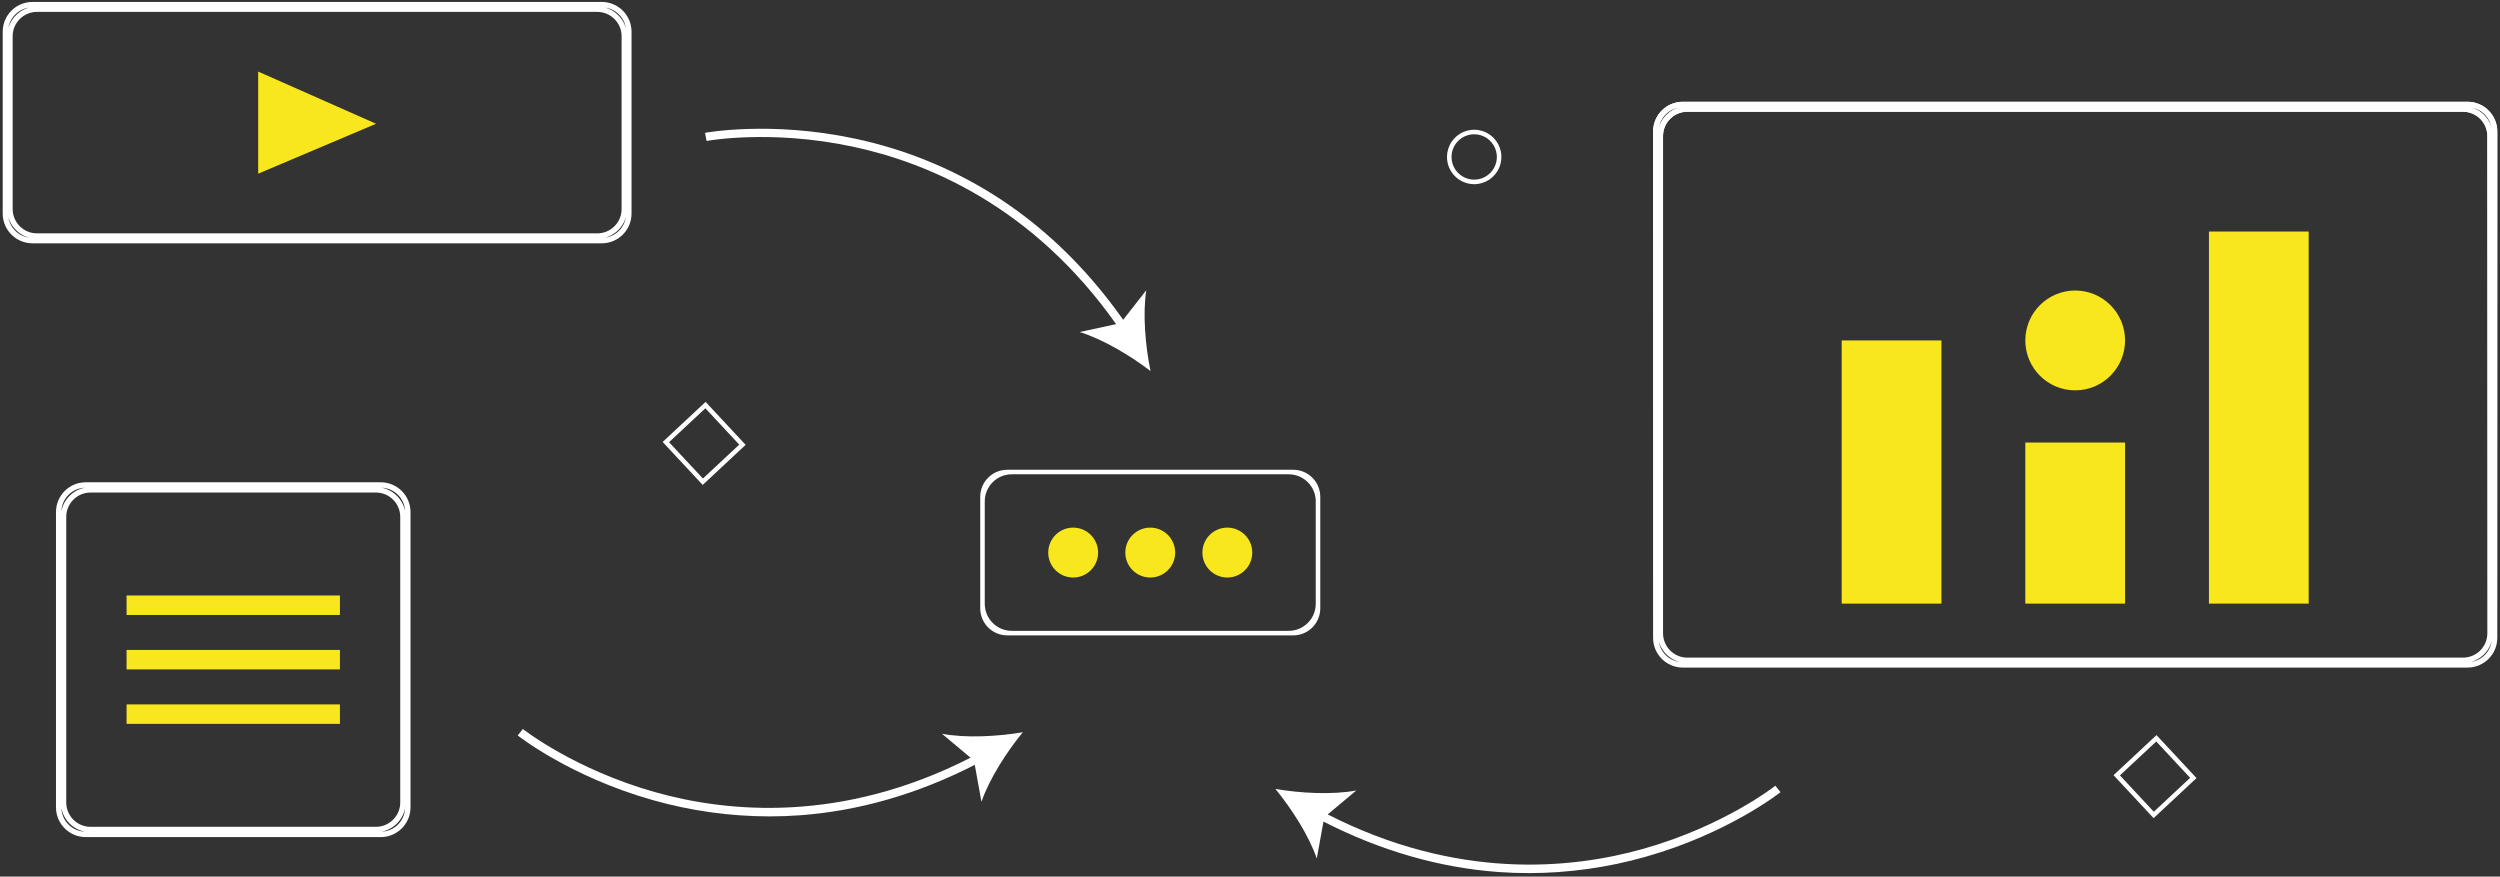 <svg width="462" height="162" viewBox="0 0 462 162" fill="none" xmlns="http://www.w3.org/2000/svg">
<rect x="0" y="0" width="462" height="162" fill="#333333" stroke="none"/>
<path d="M461 117.869C461 120.631 458.761 122.869 456 122.869H310.991C308.229 122.869 305.991 120.631 305.991 117.869V24.308C305.991 21.546 308.229 19.308 310.991 19.308H456C458.761 19.308 461 21.546 461 24.308V117.869ZM306.829 117.031C306.829 119.792 309.067 122.031 311.829 122.031H455.162C457.923 122.031 460.162 119.792 460.162 117.031V25.146C460.162 22.385 457.923 20.146 455.162 20.146H311.829C309.067 20.146 306.829 22.385 306.829 25.146V117.031Z" stroke="white"/>
<path d="M461 117.869C461 120.631 458.761 122.869 456 122.869H310.991C308.229 122.869 305.991 120.631 305.991 117.869V24.308C305.991 21.546 308.229 19.308 310.991 19.308H456C458.761 19.308 461 21.546 461 24.308V117.869ZM306.829 117.031C306.829 119.792 309.067 122.031 311.829 122.031H455.162C457.923 122.031 460.162 119.792 460.162 117.031V25.146C460.162 22.385 457.923 20.146 455.162 20.146H311.829C309.067 20.146 306.829 22.385 306.829 25.146V117.031Z" stroke="url(#paint0_linear_1813:443)"/>
<path d="M358.777 62.913H340.343V111.549H358.777V62.913Z" fill="#F8E71C"/>
<path d="M392.712 81.78H374.278V111.549H392.712V81.78Z" fill="#F8E71C"/>
<path d="M426.645 42.787H408.212V111.548H426.645V42.787Z" fill="#F8E71C"/>
<path d="M383.495 72.137C388.585 72.137 392.712 68.007 392.712 62.913C392.712 57.818 388.585 53.688 383.495 53.688C378.405 53.688 374.278 57.818 374.278 62.913C374.278 68.007 378.405 72.137 383.495 72.137Z" fill="#F8E71C"/>
<path d="M116.209 39.464C116.209 42.226 113.971 44.464 111.209 44.464H6C3.239 44.464 1 42.226 1 39.464V5.859C1 3.098 3.239 0.859 6 0.859H111.209C113.971 0.859 116.209 3.098 116.209 5.859V39.464ZM1.838 38.626C1.838 41.387 4.076 43.626 6.838 43.626H110.371C113.133 43.626 115.371 41.387 115.371 38.626V6.698C115.371 3.937 113.133 1.698 110.371 1.698H6.838C4.076 1.698 1.838 3.937 1.838 6.698V38.626Z" stroke="white"/>
<path d="M243.987 112.419C243.987 115.18 241.748 117.419 238.987 117.419H186.145C183.384 117.419 181.145 115.18 181.145 112.419V91.811C181.145 89.05 183.384 86.811 186.145 86.811H238.987C241.748 86.811 243.987 89.05 243.987 91.811V112.419ZM181.983 111.58C181.983 114.341 184.221 116.58 186.983 116.58H238.149C240.91 116.58 243.149 114.341 243.149 111.58V92.65C243.149 89.888 240.91 87.65 238.149 87.65H186.983C184.221 87.65 181.983 89.888 181.983 92.65V111.58Z" fill="white"/>
<path d="M47.711 13.228L69.496 22.871L47.711 32.096V13.228Z" fill="#F8E71C"/>
<path d="M198.322 106.727C200.867 106.727 202.931 104.662 202.931 102.115C202.931 99.568 200.867 97.503 198.322 97.503C195.777 97.503 193.714 99.568 193.714 102.115C193.714 104.662 195.777 106.727 198.322 106.727Z" fill="#F8E71C"/>
<path d="M212.567 106.727C215.112 106.727 217.175 104.662 217.175 102.115C217.175 99.568 215.112 97.503 212.567 97.503C210.022 97.503 207.958 99.568 207.958 102.115C207.958 104.662 210.022 106.727 212.567 106.727Z" fill="#F8E71C"/>
<path d="M226.811 106.727C229.356 106.727 231.419 104.662 231.419 102.115C231.419 99.568 229.356 97.503 226.811 97.503C224.266 97.503 222.203 99.568 222.203 102.115C222.203 104.662 224.266 106.727 226.811 106.727Z" fill="#F8E71C"/>
<path d="M211.836 53.63L207.563 59.099C200.751 49.427 192.595 41.586 183.295 35.79C175.484 30.936 166.886 27.486 157.887 25.598C142.372 22.303 130.406 24.526 130.287 24.548L130.574 26.051C130.69 26.029 142.353 23.863 157.57 27.095C171.353 30.021 190.867 38.107 206.256 59.902L199.518 61.361C203.758 62.644 208.948 65.75 212.619 68.574C211.676 64.037 211.143 58.009 211.836 53.63Z" fill="white"/>
<path d="M328.089 145.199C327.996 145.273 318.635 152.649 303.649 156.872C290.103 160.689 269.094 162.611 245.362 150.506L250.645 146.077C246.296 146.917 240.258 146.587 235.696 145.797C238.64 149.373 241.916 154.46 243.341 158.658L244.578 151.826C255.107 157.212 265.973 160.351 276.9 161.146C278.774 161.283 280.651 161.351 282.53 161.351C289.834 161.342 297.101 160.325 304.127 158.327C319.391 154.013 328.947 146.47 329.042 146.395L328.089 145.199Z" fill="white"/>
<path d="M96.627 134.717C96.72 134.791 106.08 142.167 121.066 146.39C134.613 150.207 155.622 152.129 179.354 140.024L174.07 135.595C178.42 136.435 184.458 136.105 189.02 135.315C186.076 138.891 182.799 143.978 181.375 148.176L180.138 141.344C169.609 146.73 158.743 149.868 147.816 150.664C145.942 150.801 144.065 150.869 142.186 150.869C134.882 150.86 127.614 149.843 120.589 147.845C105.325 143.53 95.769 135.988 95.674 135.913L96.627 134.717Z" fill="white"/>
<path d="M75.362 149.195C75.362 151.956 73.123 154.195 70.362 154.195H15.845C13.083 154.195 10.845 151.956 10.845 149.195V94.626C10.845 91.864 13.083 89.626 15.845 89.626H70.362C73.123 89.626 75.362 91.864 75.362 94.626V149.195ZM11.741 148.298C11.741 151.059 13.979 153.298 16.741 153.298H69.466C72.227 153.298 74.466 151.059 74.466 148.298V95.522C74.466 92.761 72.227 90.522 69.466 90.522H16.741C13.979 90.522 11.741 92.761 11.741 95.522V148.298Z" stroke="white"/>
<path d="M62.818 110.047H23.391V113.647H62.818V110.047Z" fill="#F8E71C"/>
<path d="M62.818 120.11H23.391V123.709H62.818V120.11Z" fill="#F8E71C"/>
<path d="M62.818 130.173H23.391V133.772H62.818V130.173Z" fill="#F8E71C"/>
<path d="M267.403 29.008C267.403 28.012 267.698 27.04 268.251 26.212C268.803 25.385 269.588 24.74 270.507 24.359C271.425 23.979 272.436 23.879 273.411 24.073C274.387 24.267 275.282 24.746 275.985 25.45C276.689 26.154 277.167 27.05 277.361 28.026C277.555 29.002 277.456 30.014 277.075 30.933C276.695 31.852 276.05 32.638 275.224 33.191C274.397 33.744 273.425 34.039 272.431 34.039C271.098 34.038 269.82 33.507 268.877 32.564C267.935 31.62 267.405 30.342 267.403 29.008ZM268.241 29.008C268.241 29.837 268.487 30.648 268.947 31.337C269.408 32.026 270.062 32.564 270.827 32.881C271.593 33.199 272.435 33.282 273.248 33.12C274.061 32.958 274.807 32.559 275.393 31.972C275.979 31.386 276.378 30.639 276.54 29.826C276.701 29.012 276.618 28.169 276.301 27.403C275.984 26.637 275.447 25.982 274.758 25.521C274.069 25.061 273.259 24.815 272.431 24.815C271.32 24.816 270.255 25.258 269.47 26.044C268.684 26.83 268.242 27.896 268.241 29.008Z" fill="white"/>
<path d="M129.859 89.615L122.459 81.674L130.393 74.268L137.793 82.209L129.859 89.615ZM123.639 81.716L129.9 88.434L136.613 82.167L130.352 75.449L123.639 81.716Z" fill="white"/>
<path d="M397.983 151.192L390.583 143.252L398.517 135.846L405.917 143.786L397.983 151.192ZM391.763 143.293L398.024 150.012L404.738 143.745L398.476 137.027L391.763 143.293Z" fill="white"/>
<defs>
<linearGradient id="paint0_linear_1813:443" x1="383.495" y1="19.308" x2="383.495" y2="122.869" gradientUnits="userSpaceOnUse">
<stop stop-color="white"/>
<stop offset="1" stop-color="white" stop-opacity="0"/>
</linearGradient>
</defs>
</svg>
